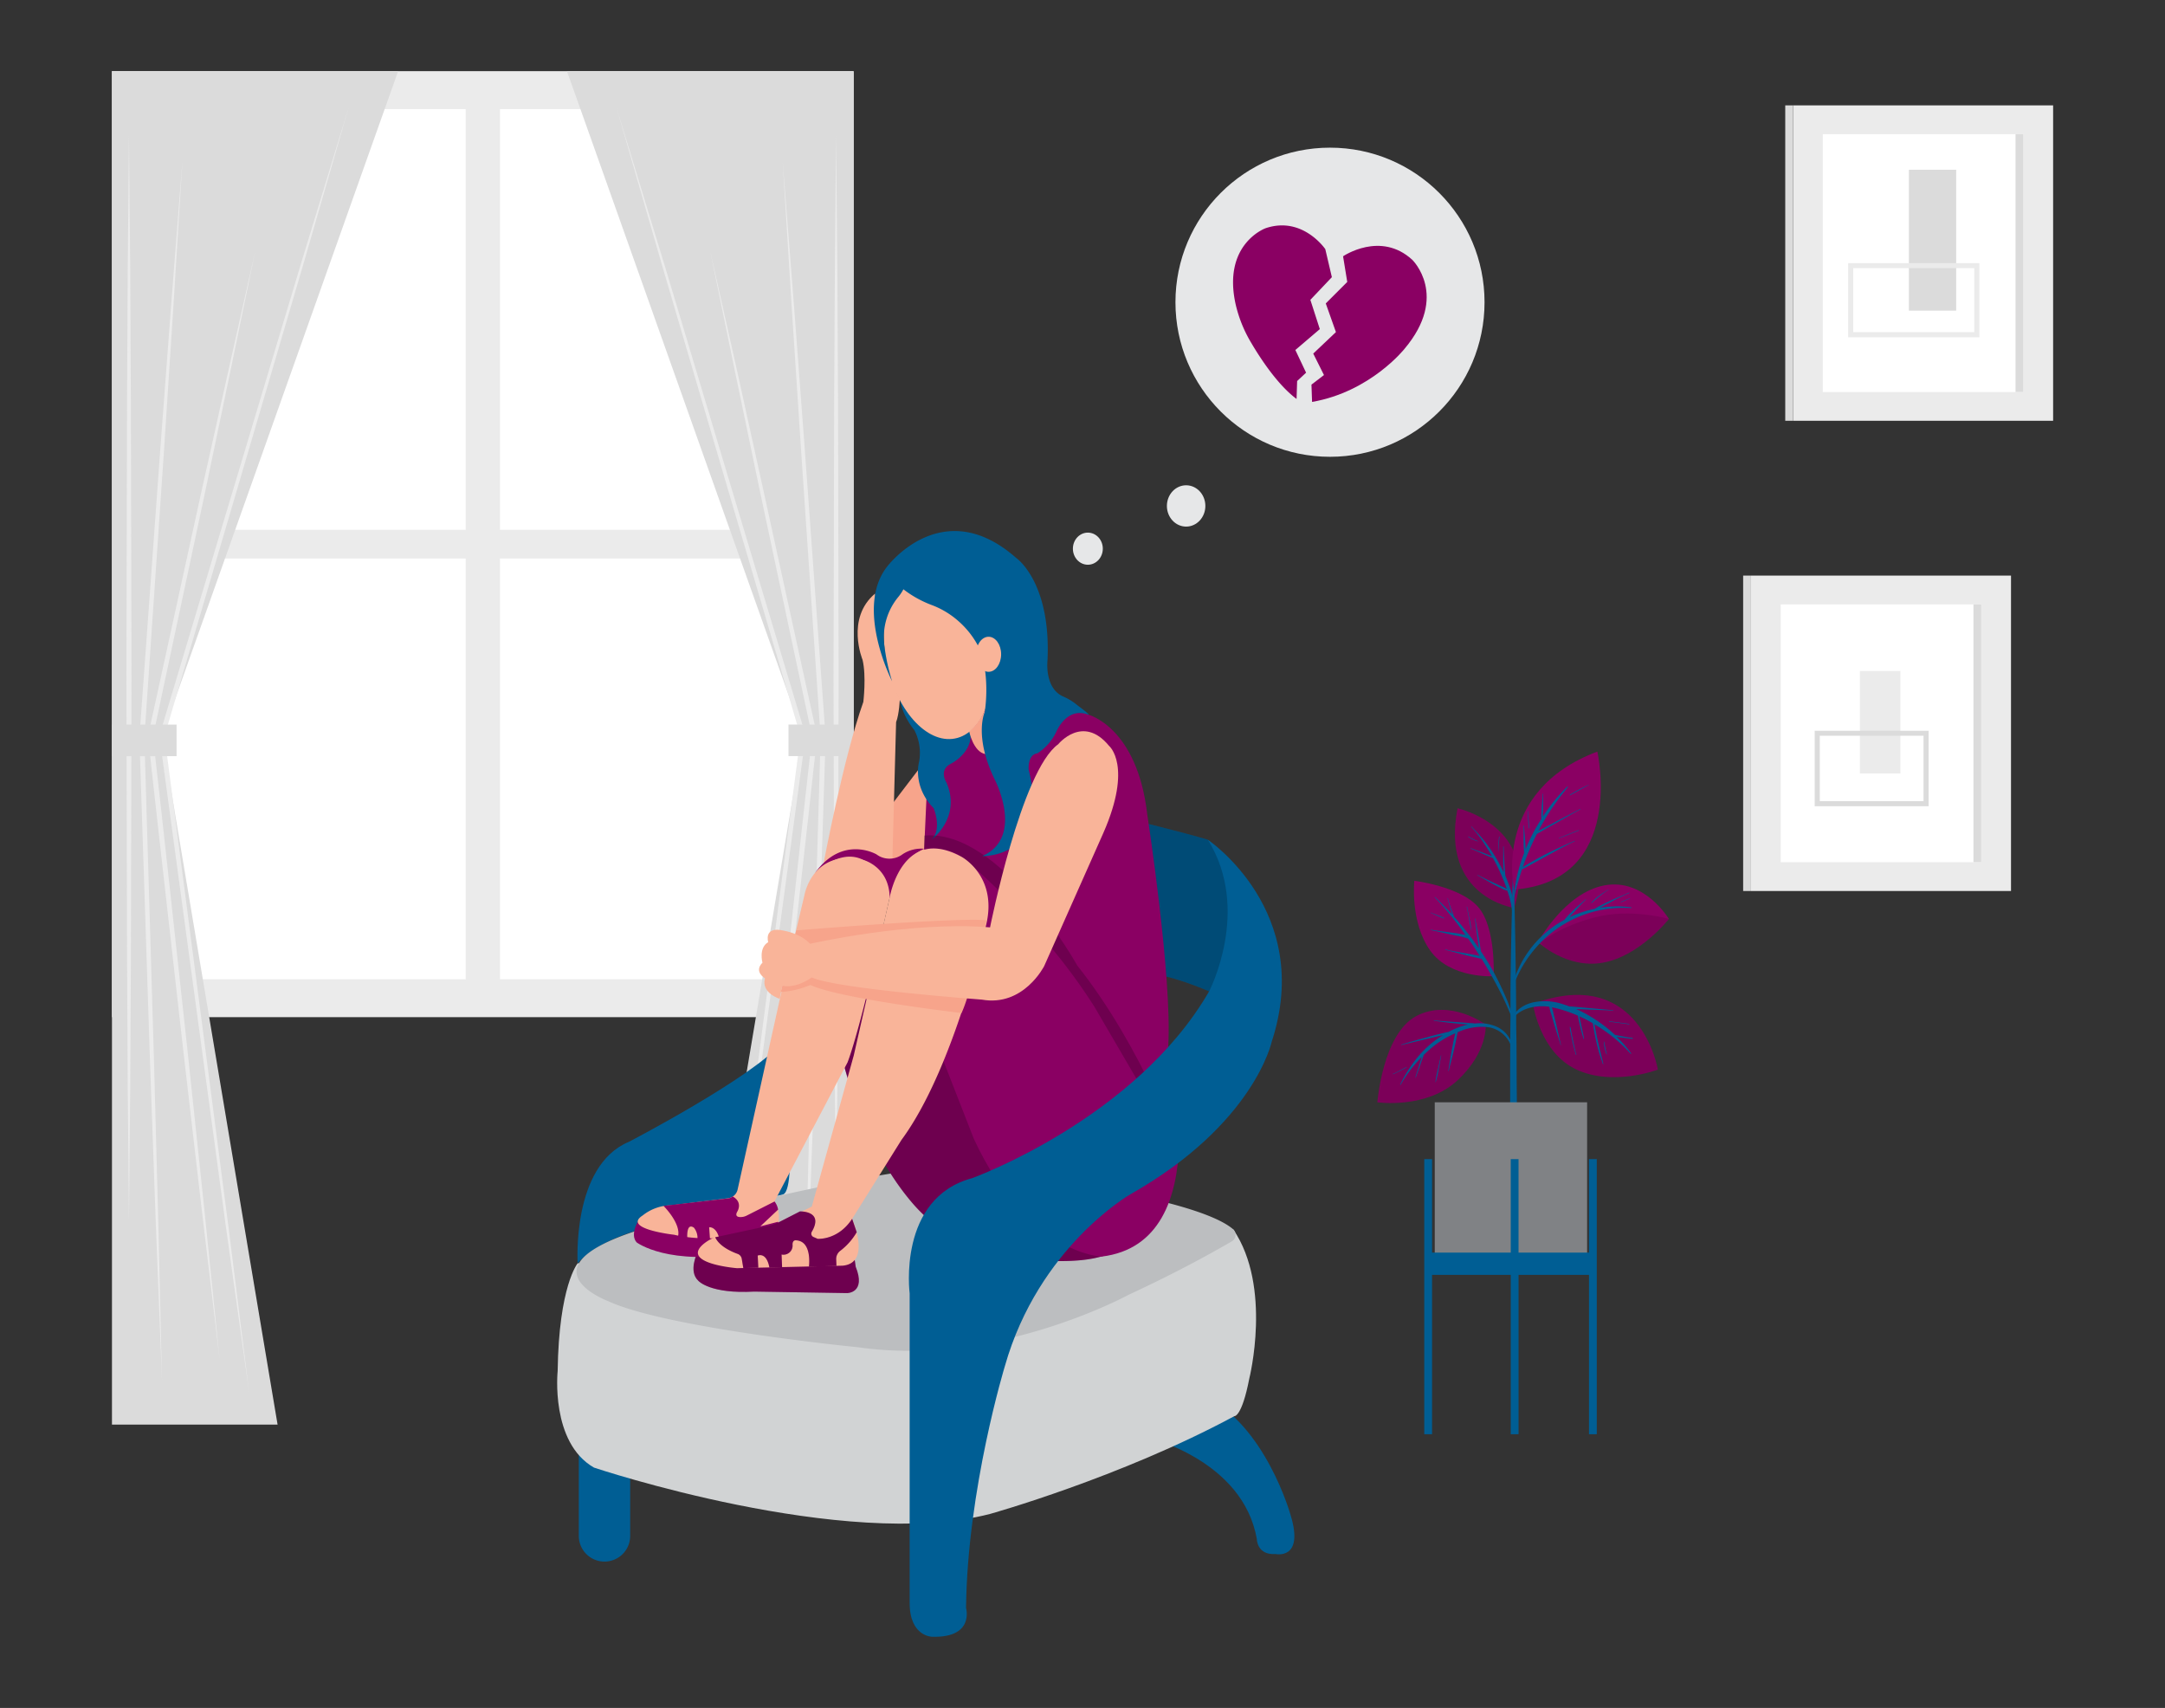  <!DOCTYPE svg PUBLIC "-//W3C//DTD SVG 1.1//EN" "http://www.w3.org/Graphics/SVG/1.1/DTD/svg11.dtd">
<svg id="be96779d-c3f7-46b7-8f0d-51e2e53ddae2" data-name="Layer 1" xmlns="http://www.w3.org/2000/svg" width="865.76" height="682.89" viewBox="0 0 865.76 682.89">
<rect x="0" y="0" width="865.76" height="682.89" fill="#333333" stroke="none"/>
<defs>
<style xmlns="http://www.w3.org/1999/xhtml">*, ::after, ::before { box-sizing: border-box; }
img, svg { vertical-align: middle; }
</style>
<style xmlns="http://www.w3.org/1999/xhtml">*, body, html { -webkit-font-smoothing: antialiased; }
img, svg { max-width: 100%; }
</style>
</defs>
<g id="b516aae8-db39-4672-9242-01c1b07bcad9" data-name="freepik--background-complete--inject-112">
<rect x="44.75" y="28.45" width="296.66" height="378.24" fill="#ebebeb"/>
<rect x="199.94" y="43.61" width="125.4" height="168.23" fill="#fff"/>
<rect x="60.83" y="43.61" width="125.4" height="168.23" fill="#fff"/>
<rect x="199.94" y="223.31" width="125.4" height="168.23" fill="#fff"/>
<rect x="60.83" y="223.31" width="125.4" height="168.23" fill="#fff"/>
<polygon points="64.78 294.24 111 569.59 44.77 569.59 44.77 28.45 159.21 28.45 64.78 294.24" fill="#dbdbdb"/>
<polygon points="121.2 106.01 102.72 168.84 65.73 294.53 65.77 294.1 82.89 425.42 91.43 491.08 99.65 556.79 90.43 491.23 81.54 425.61 63.76 294.37 63.74 294.16 63.8 293.94 101.42 168.48 120.26 105.73 139.39 43.08 121.2 106.01" fill="#ebebeb"/>
<polygon points="52.08 108.45 52.34 162.72 52.59 271.25 52.36 379.81 52.08 434.07 51.57 488.34 51.08 434.07 50.8 379.81 50.55 271.25 50.8 162.72 51.08 108.45 51.57 54.19 52.08 108.45" fill="#ebebeb"/>
<polygon points="69.37 122.04 65.61 179.73 57.73 295.06 57.73 294.96 61.56 423.47 63.27 487.75 64.78 552 62.25 487.77 59.95 423.53 55.74 295.02 55.74 294.98 55.74 294.92 64.1 179.61 68.44 121.98 72.95 64.36 69.37 122.04" fill="#ebebeb"/>
<path d="M80.42,481.5,73.2,419.24c-4.64-41.55-9.46-83.06-14-124.61v-.41l21.2-97L91.19,148.8l10.88-48.41L92,149,81.85,197.55l-20.7,97.08v-.26c4.74,41.5,9.14,83.07,13.72,124.6l6.61,62.35,6.37,62.36Z" fill="#ebebeb"/>
<rect x="44.77" y="289.71" width="25.84" height="12.62" fill="#dbdbdb"/>
<polygon points="321.15 294.24 274.92 569.59 341.15 569.59 341.15 28.45 226.72 28.45 321.15 294.24" fill="#dbdbdb"/>
<polygon points="265.67 105.73 284.49 168.48 322.13 293.94 322.19 294.16 322.15 294.37 304.39 425.61 295.47 491.23 286.26 556.79 294.48 491.08 303.04 425.42 320.15 294.1 320.18 294.53 283.2 168.84 264.73 106.01 246.54 43.08 265.67 105.73" fill="#ebebeb"/>
<polygon points="334.85 108.45 335.13 162.72 335.36 271.25 335.13 379.81 334.85 434.07 334.34 488.34 333.85 434.07 333.56 379.81 333.32 271.25 333.56 162.72 333.85 108.45 334.34 54.19 334.85 108.45" fill="#ebebeb"/>
<polygon points="317.49 121.98 321.82 179.61 330.17 294.92 330.17 294.98 330.17 295.02 325.98 423.53 323.68 487.77 321.15 552 322.64 487.75 324.35 423.47 328.17 294.96 328.17 295.06 320.32 179.73 316.55 122.04 312.97 64.36 317.49 121.98" fill="#ebebeb"/>
<path d="M304.47,481.28l6.59-62.35c4.6-41.53,9-83.1,13.73-124.6v.3l-20.65-97L294,149l-10-48.59,10.88,48.4,10.66,48.47,21.21,96.95v.31c-4.48,41.55-9.3,83.06-13.94,124.61l-7.22,62.26-7.47,62.24Z" fill="#ebebeb"/>
<rect x="315.31" y="289.69" width="25.84" height="12.62" fill="#dbdbdb"/>
<rect x="717.04" y="42.13" width="103.98" height="126.11" fill="#ebebeb"/>
<rect x="728.92" y="53.65" width="80.21" height="103.1" fill="#fff"/>
<rect x="805.99" y="53.65" width="3.13" height="103.1" fill="#dbdbdb"/>
<rect x="713.9" y="42.13" width="3.13" height="126.11" fill="#dbdbdb"/>
<rect x="763.35" y="67.87" width="18.9" height="56.34" fill="#dbdbdb"/>
<path d="M739.05,105.21h52.48v29.65H739.05Zm50.44,2h-48.4v25.58h48.4Z" fill="#ebebeb"/>
<rect x="700.2" y="230.14" width="103.98" height="126.11" fill="#ebebeb"/>
<rect x="712.09" y="241.65" width="80.21" height="103.08" fill="#fff"/>
<rect x="789.16" y="241.65" width="3.13" height="103.08" fill="#dbdbdb"/>
<rect x="697.07" y="230.14" width="3.13" height="126.11" fill="#dbdbdb"/>
<rect x="743.75" y="268.29" width="16.2" height="40.96" fill="#ebebeb"/>
<path d="M725.68,292.18h45.56v30.19H725.68Zm43.52,2H727.71v26.13H769.2Z" fill="#dbdbdb"/>
</g>
<path d="M231,505.11s-2.51-39.08,20.54-48.6c0,0,49.11-25.55,61.13-39.58,0,0,7,58.12.5,60.63l-51.61,12.52S240,494.59,231,505.11Z" fill="#005e94" data-secondary="true"/>
<path d="M459,574.76s38.08,9,43.59,40.59c0,0,0,6.51,7.52,6,0,0,11.52,2.51,6-15.53,0,0-10-36.08-34.57-47.6Z" fill="#005e94" data-secondary="true"/>
<path d="M231.48,573.76H252a0,0,0,0,1,0,0V614.1a10.27,10.27,0,0,1-10.27,10.27h0a10.27,10.27,0,0,1-10.27-10.27V573.76a0,0,0,0,1,0,0Z" fill="#005e94" data-secondary="true"/>
<path d="M231,505.11s-7.52,9-8,43.1c0,0-3,28.56,14.53,38.58,0,0,100.21,33.57,158.34,18.54,0,0,52.11-14.53,97.7-39.09,0,0,3,.5,6-15,0,0,9.26-36.66-6.39-59.67Z" fill="#d1d3d4"/>
<path d="M243,520.15s-34.57-13,11.53-28.06c0,0,87.68-23.55,124.26-25.56,0,0,96.76,9.72,114.37,25a3,3,0,0,1-.49,4.75c-6.07,3.55-21.3,12.16-41.22,21.35,0,0-53.12,29.06-108.23,21.05C343.22,538.69,266.55,531.17,243,520.15Z" fill="#bcbec0"/>
<path d="M335.5,417.74s7.21,37.79,29.73,63.71a64.1,64.1,0,0,0,40.06,21.38c14.33,1.89,34.54,2.95,42.82-4.32l-48.26-82.74L356.18,365Z" fill="#8a0063" data-primary="true"/>
<path d="M335.5,417.74s7.21,37.79,29.73,63.71a64.1,64.1,0,0,0,40.06,21.38c14.33,1.89,34.54,2.95,42.82-4.32l-48.26-82.74L356.18,365Z" opacity="0.2"/>
<path d="M356.77,321.48l13.09-17.14,5,18.08s-2.18,20.25-3.12,20.25-17.14,3.43-17.14,3.43Z" fill="#f7a48b"/>
<path d="M329.35,345.17s7.93-42.3,15.89-64.52c0,0,1.25-10.28-.31-16.83,0,0-6.86-16.51,5-26.49,0,0,4.23,32,9.91,42,0,0-.25,6.29-1.5,9.41l-1.56,58Z" fill="#f9b499"/>
<path d="M483.51,396.38s-17-7.51-25.55-7l-5.51-61.63s20.54,5,30.56,8C483,335.76,519.59,377.34,483.51,396.38Z" fill="#005e94" data-secondary="true"/>
<path d="M483.51,396.38s-17-7.51-25.55-7l-5.51-61.63s20.54,5,30.56,8C483,335.76,519.59,377.34,483.51,396.38Z" opacity="0.2"/>
<path d="M434.91,285.65s19.83,4.65,23.88,40.07c0,0,10,64.89,8.38,92.47,0,0,20.42,78.55-26.63,84.23,0,0-29.61-.81-51.1-47.05l-16.63-42.58-3.25-73.42,1.22-26.76,8.11-19.88,19.85-11.6S422.39,274.92,434.91,285.65Z" fill="#8a0063" data-primary="true"/>
<path d="M359.83,279.35s.54,6.08,5.81,12.57a19.84,19.84,0,0,1,1.89,12.71s-2.84,9.6,5.82,18.52c0,0,3.51,8.25-.81,12.57,0,0,12-8.78,5.94-22.84,0,0-3.24-4.87,1.63-7.44,0,0,11.76-5.68,6.89-16.76Z" fill="#005e94" data-secondary="true"/>
<path d="M384.57,342.62s30.82,24.74,53.13,60l34.07,58.4s-14.6-41.77-41-75c0,0-30.42-54.76-61.25-51.92v5.27S378.08,338.16,384.57,342.62Z" opacity="0.2"/>
<path d="M325.87,349.1s10-10.13,19.36-5.26a18.93,18.93,0,0,1,10.54,16.76s1.72-15.65,13.79-21.23a13.39,13.39,0,0,0-8.67,2.22,8.71,8.71,0,0,1-9.18.78,12.62,12.62,0,0,1-1.21-.76S337,333.64,325.87,349.1Z" fill="#8a0063" data-primary="true"/>
<path d="M278.91,500.8s-3.85,7.5.41,11.36c0,0,4.66,5.27,22.3,4.26l37.12.6s7.7,0,3.44-10.54l-.4-2.84-44.62-4.46Z" fill="#8a0063" data-primary="true"/>
<path d="M278.91,500.8s-3.85,7.5.41,11.36c0,0,4.66,5.27,22.3,4.26l37.12.6s7.7,0,3.44-10.54l-.4-2.84-44.62-4.46Z" opacity="0.2"/>
<ellipse cx="435.02" cy="219.38" rx="5.98" ry="6.42" fill="#e6e7e8"/>
<ellipse cx="474.32" cy="202.29" rx="7.69" ry="8.26" fill="#e6e7e8"/>
<circle cx="531.85" cy="120.84" r="61.8" fill="#e6e7e8"/>
<path d="M518.48,159.51l.23-7.16,3.58-3.34L518,139.94l9.78-8.35L524,119.89l8.6-9.07-2.63-11.21s-9.07-13.37-23.87-8.36c0,0-17.41,6.25-11.95,30.55a53,53,0,0,0,6.23,15.33C504.16,143.56,511.06,154,518.48,159.51Z" fill="#8a0063" data-primary="true"/>
<path d="M524.68,160.7l-.24-6.92,5-3.82-4.29-8.59,9.07-8.59-4.06-11.46,8.59-8.59-1.67-10.26s15-10.26,27.69,1.43c0,0,14.79,14.32-3.11,35.56C561.67,139.46,548.07,156.65,524.68,160.7Z" fill="#8a0063" data-primary="true"/>
<path d="M387.55,292.36s1.65,8.36,6.55,9.15c0,0-1.34-11.21,0-18C394.1,283.47,391.07,290.2,387.55,292.36Z" fill="#f7a48b"/>
<ellipse cx="375.15" cy="260.4" rx="21.06" ry="35.51" transform="translate(-42.61 75.94) rotate(-10.94)" fill="#f9b499"/>
<path d="M434.91,285.65c1.83.64-3.06-2.85-4.48-4a22.14,22.14,0,0,0-5.31-3.18c-7.51-3.37-6.24-14.32-6.24-14.32,1.5-31.56-12.53-41.08-12.53-41.08-29.56-26.06-51.61,3.5-51.61,3.5-13,16.54,2,45.82,2,45.82a79.6,79.6,0,0,1-3.13-14.65,25.27,25.27,0,0,1,5.56-19,17.07,17.07,0,0,0,2.09-3.13,43.48,43.48,0,0,0,11.19,6.25,34.16,34.16,0,0,1,10.85,6.51,35.08,35.08,0,0,1,9,12.3s3.51,9.52,1.5,24c0,0-4.51,9.52,4,27.05,0,0,12,23.05-5,30.57,0,0,27.56,1,18.54-34.57,0,0-.5-6,3.51-6.52a20.74,20.74,0,0,0,7.51-8.52S426.39,282.64,434.91,285.65Z" fill="#005e94" data-secondary="true"/>
<ellipse cx="395.33" cy="261.6" rx="5.01" ry="7.01" fill="#f9b499"/>
<path d="M363.76,640.9V517.14s-5-38.08,25.05-46.1c0,0,65.14-23.55,94.7-74.66,0,0,17-32.57-.5-60.62,0,0,42.59,28.56,25.56,80.67,0,0-7,33.07-56.62,61.13,0,0-36.58,21-50.11,68.64,0,0-15,49.11-15.53,96.71,0,0,3.5,12-13.53,11.52C372.78,654.43,363.76,654.43,363.76,640.9Z" fill="#005e94" data-secondary="true"/>
<path d="M255.39,487.92s-3.65,5.58-.81,8.82c0,0,12.77,9.74,43.6,4.06l12.37-2v-7.3l-1.83-3.65Z" fill="#8a0063" data-primary="true"/>
<path d="M294.05,477.5h0a4.45,4.45,0,0,0,.91-1.88l16.91-76.26,9.83-41.53s3.25-18.66,23.53-14c0,0,10.34,2.63,10.54,15,0,0-11.15,50.91-16.83,65.91l-29.2,55.57a12.44,12.44,0,0,1,.81,11.15s-23.32,6.49-41,2.23c0,0-20.89-2.33-12.57-7.7a18.51,18.51,0,0,1,11.15-4.06l22.95-2.82A4.51,4.51,0,0,0,294.05,477.5Z" fill="#f9b499"/>
<path d="M322,483.73l2.63-1.31L341.41,422l14.36-63.17s5-29.29,28.8-16.22c0,0,14.63,7.82,9.7,27.52,0,0-12.47,56.79-33.81,85.69l-19.7,31.51s7.91,17.72-3.85,18.73l-42.18,1s-23.15-1.84-13.15-9.88a16.83,16.83,0,0,1,7.26-3.31l16.89-3.41a26.71,26.71,0,0,0,6.15-2Z" fill="#f9b499"/>
<path d="M318.44,372s64.2-5.3,76.05-4.05c0,0-5.93,28.67-10,37.09,0,0-48.31-5.61-60.46-11.22a34.86,34.86,0,0,1-11.84,2.8Z" fill="#f7a48b"/>
<path d="M395.91,370.79s12.48-62.7,27.25-73.21c0,0,9.85-12.15,20.36.66,0,0,9.52,7.88-2.3,34.8l-23.64,53.18s-8.21,16.42-24.95,13.46c0,0-58.11-4.26-68-8.86,0,0-6.24,4.6-11.82,3.28l-1,5.26s-7.56-2.3-5.91-8.21c0,0-4.6-2.63-1-6.24,0,0-1.64-5.91,2.3-8.21,0,0-2-6.56,6.24-4.59,0,0,6.56,1,10.5,5.25C324,377.36,364.07,368.17,395.91,370.79Z" fill="#f9b499"/>
<path d="M265.32,482.14s7.2,7.1,5.78,12.37l3.76.81s-.61-6.69,2.63-4.46a6.5,6.5,0,0,1,1.42,4.46l5,0-.33-4.63s2.83-.4,4.05,4.46c0,0,18.86-1.82,22.92-3.65,0,0,.4,0,.61-3l-7.1,1.83,7.1-6.7a7.64,7.64,0,0,0-1.42-3.24L298.66,486a5.4,5.4,0,0,1-2.66.62c-1.05,0-2.05-.43-1.27-2,0,0,2.64-3.86-1.83-6.29,0,0-.34.64-1.79.83Z" fill="#8a0063" data-primary="true"/>
<path d="M319.88,484.37s9.72-.36,4.74,8.15a1.46,1.46,0,0,0,.67,2.07l1.68.73s8.1.67,13.79-8l1.83,5.35a25.47,25.47,0,0,1-6.52,7.4,4.09,4.09,0,0,0-1.69,3.48l.11,2.62-11,.29s1.42-10.34-5.28-10.55c0,0-1.35-.17-1.28,1.81a3.63,3.63,0,0,1-4.39,3.87l.21,5.07-5.08.2S306.9,500.8,303,502l.24,4.88-6,.14-.62-3.72a2.53,2.53,0,0,0-1.62-1.95c-2.41-.87-7.32-3-9-6.65l19.72-4.23a23,23,0,0,0,6.15-2Z" fill="#8a0063" data-primary="true"/>
<path d="M319.88,484.37s9.72-.36,4.74,8.15a1.46,1.46,0,0,0,.67,2.07l1.68.73s8.1.67,13.79-8l1.83,5.35a25.47,25.47,0,0,1-6.52,7.4,4.09,4.09,0,0,0-1.69,3.48l.11,2.62-11,.29s1.42-10.34-5.28-10.55c0,0-1.35-.17-1.28,1.81a3.63,3.63,0,0,1-4.39,3.87l.21,5.07-5.08.2S306.9,500.8,303,502l.24,4.88-6,.14-.62-3.72a2.53,2.53,0,0,0-1.62-1.95c-2.41-.87-7.32-3-9-6.65l19.72-4.23a23,23,0,0,0,6.15-2Z" opacity="0.2"/>
<g id="bc1271e0-d860-4f7c-897f-c3933424f159" data-name="freepik--Plant--inject-112">
<path d="M605.5,363s-29.55-4.14-22.64-39.81C582.86,323.14,615.87,330.56,605.5,363Z" fill="#8a0063" data-primary="true"/>
<path d="M605.5,363s-29.55-4.14-22.64-39.81C582.86,323.14,615.87,330.56,605.5,363Z" opacity="0.1" style="isolation:isolate"/>
<path d="M604,355.51c-.58-1.8-1.27-3.57-2-5.31l-.08-.67-.12-1.48c-.08-1.06-.14-2.12-.21-3.19-.12-2.13-.26-4.26-.29-6.4a.09.09,0,0,0-.12,0,.1.1,0,0,0-.06,0v6.4c0,1.08.1,2.14.17,3.2v.71a64.14,64.14,0,0,0-5.92-10.13q-1.51-2.14-3.24-4.14c-1.18-1.38-2.42-2.63-3.62-4-.07-.09-.19,0-.12.13a51.89,51.89,0,0,1,5.7,7.57c.89,1.38,1.75,2.76,2.55,4.14l-.28-.11c-.34-.14-.69-.29-1.05-.41l-2.41-.93c-1.59-.58-3.17-1.16-4.75-1.76-.09,0-.16.13-.06.16,1.57.64,3.11,1.3,4.67,2l2.29,1,1.16.47a3.25,3.25,0,0,0,.77.28q.91,1.61,1.74,3.24a77.47,77.47,0,0,1,3.6,8.51c.08.21.15.42.22.61a16.42,16.42,0,0,0-2.43-1.16l-3-1.38c-2.07-1-4.14-1.92-6.13-3-.1-.07-.18.09-.08.15,2,1.1,4,2.29,6,3.39,1,.55,2.05,1.09,3.08,1.59a9.89,9.89,0,0,0,2.76,1.12,35,35,0,0,1,1.94,8.38c.34,4,.29,8.1.39,12.14,0,.07.1,0,.1,0,.3-3.67.47-7.38.48-11A32.06,32.06,0,0,0,604,355.51Z" fill="#005e94" data-secondary="true"/>
<path d="M599.46,334.53a33.92,33.92,0,0,0-.29,6.29m.08,0c.12-2.1.14-4.14.39-6.25,0-.11-.17-.16-.18,0Z" fill="#005e94" data-secondary="true"/>
<path d="M591,336.31a23,23,0,0,1-3.79-1.86c-.1,0-.18.09-.09.15a14.12,14.12,0,0,0,3.84,1.83S591.08,336.34,591,336.31Z" fill="#005e94" data-secondary="true"/>
<path d="M606.44,419.58c0-3.27-.09-6.53-.13-9.8,0-10.84-.15-21.68-.34-32.52q-.24-12.92-.6-25.83c-.35-12.91,0-.08-.08-.11v-7.05s0-.1-.15-.08-.14,0-.14.08v7.06a.14.14,0,0,0-.07.11c-.42,15.32-.82,30.64-.91,46v9.34q-.16,15-.12,30v4.77c0,9.15.1,18.28.1,27.43,0,.48.55.73,1.13.75s1.38-.23,1.38-.8c0-10.08.06-20.16.06-30.24C606.46,432.29,606.49,425.94,606.44,419.58Z" fill="#005e94" data-secondary="true"/>
<path d="M594.1,409.66s-14.21-10.53-27.7-3.42-15.6,34.49-15.6,34.49,19.8,2.84,32.28-9C595.1,420.35,594.1,409.66,594.1,409.66Z" fill="#8a0063" data-primary="true"/>
<path d="M594.1,409.66s-14.21-10.53-27.7-3.42-15.6,34.49-15.6,34.49,19.8,2.84,32.28-9C595.1,420.35,594.1,409.66,594.1,409.66Z" opacity="0.1" style="isolation:isolate"/>
<path d="M598,410.31a17.08,17.08,0,0,0-8.28-1.08,12.5,12.5,0,0,0-1.74-.16l-2-.15c-1.38-.11-2.76-.2-4.14-.29-2.76-.21-5.61-.39-8.41-.67a.09.09,0,0,0,0,.18c2.76.35,5.51.75,8.27,1,1.38.16,2.86.29,4.29.4a3.74,3.74,0,0,1,1,.1c-.43.1-.86.19-1.27.32a32.59,32.59,0,0,0-6.43,2.61c-1.13.2-2.23.52-3.34.77q-2.62.61-5.25,1.38c-3.45.89-6.9,1.92-10.29,2.91-.12,0,0,.21,0,.18,3.42-.84,6.89-1.62,10.29-2.43,1.67-.4,3.34-.79,5-1.2l1.31-.3a41.56,41.56,0,0,0-10.1,8.78,54.89,54.89,0,0,0-7,11c0,.11.08.21.15.11a53.39,53.39,0,0,1,8.5-11.16c-.07.19-.12.39-.19.57l-.79,2.51c-.52,1.68-1.06,3.35-1.56,5,0,.11.14.15.18,0,.59-1.63,1.16-3.25,1.74-4.88.28-.8.55-1.6.84-2.4.14-.42.29-.83.43-1.26l.14-.37a49,49,0,0,1,5-4.3,38.71,38.71,0,0,1,7.55-4.32,4.48,4.48,0,0,1-.14.73c-.15.63-.29,1.28-.43,1.93-.27,1.38-.54,2.76-.8,4.06-.54,2.76-.87,5.51-1.38,8.27a.1.1,0,0,0,.13.06.1.1,0,0,0,.05-.06c.64-2.76,1.45-5.51,2.07-8.27.31-1.38.62-2.76.91-4.14.14-.65.26-1.3.4-1.95.07-.37.15-.73.2-1.09l.77-.31a22.38,22.38,0,0,1,11.82-1.63,11.6,11.6,0,0,1,8.55,6.89c.14.31.62.12.56-.19A11,11,0,0,0,598,410.31Z" fill="#005e94" data-secondary="true"/>
<path d="M576.21,422c-.4,1.81-.8,3.6-1.19,5.41a39,39,0,0,0-1,5.26c0,.06.08.06.11,0a40.2,40.2,0,0,0,1.2-5.3q.54-2.67,1-5.34C576.42,422,576.24,421.91,576.21,422Z" fill="#005e94" data-secondary="true"/>
<path d="M562.47,426.6c-1.81.91-3.56,2-5.45,2.76a.08.08,0,1,0,.07.15,55.19,55.19,0,0,0,5.42-2.76S562.51,426.57,562.47,426.6Z" fill="#005e94" data-secondary="true"/>
<path d="M597.29,390.32s-17.37,1.12-25.44-10.35-6.28-27.81-6.28-27.81,18.26,2.22,25.5,10.44S597.29,390.32,597.29,390.32Z" fill="#8a0063" data-primary="true"/>
<path d="M605.44,407.47c-.59-1.87-1.38-3.7-2-5.52s-1.38-3.48-2.16-5.2a111.78,111.78,0,0,0-5.2-10.24c-1.23-2.11-2.54-4.14-3.9-6.18a7.54,7.54,0,0,0-.13-.92l-.25-1.62c-.17-1.09-.36-2.19-.54-3.28-.4-2.4-.9-4.79-1.28-7.19,0-.11-.2-.11-.18,0,.34,2.38.59,4.76.92,7.13.17,1.16.32,2.34.49,3.5l.2,1.26a125,125,0,0,0-8.59-11.14c-.42-.49-.84-.95-1.27-1.38,0-.14-.11-.26-.17-.4l-.37-1c-.26-.69-.51-1.37-.76-2.06-.48-1.38-.92-2.76-1.28-4.14a.1.1,0,0,0-.13-.06.1.1,0,0,0,0,.06c.34,1.38.72,2.85,1.14,4.26.2.68.42,1.38.67,2l.12.33c-2.22-2.41-4.54-4.74-6.9-7a.08.08,0,0,0-.12.12A124.35,124.35,0,0,1,586,373.85a9.21,9.21,0,0,0-1.28-.32c-1.38-.26-2.67-.45-4-.62-2.84-.36-5.65-.72-8.47-1.17-.12,0-.16.15,0,.18,2.76.53,5.37,1.13,8.05,1.75,1.25.29,2.52.54,3.79.78a27.15,27.15,0,0,1,3.05.87l.84,1.2q1.94,2.76,3.7,5.66l-1.77-.34c-1.38-.27-2.69-.5-4-.72-2.65-.44-5.3-.9-7.92-1.51-.11,0-.15.16,0,.18,2.66.62,5.28,1.38,7.93,2.06,1.27.33,2.55.65,3.84.92l1.93.43a4,4,0,0,0,.77.13q3.81,6.18,7.13,12.62c1,1.89,1.91,3.81,2.76,5.72s1.73,4,2.58,6C605,408.06,605.6,407.94,605.44,407.47Z" fill="#005e94" data-secondary="true"/>
<path d="M587.68,367.54c-.34-1.65-.69-3.31-1-5,0-.11-.21,0-.18,0,.33,1.62.65,3.25.94,4.89a44.51,44.51,0,0,0,1,4.86h0A35.22,35.22,0,0,0,587.68,367.54Z" fill="#005e94" data-secondary="true"/>
<path d="M577.54,367.06c-.8-.4-1.66-.73-2.5-1.06l-1.31-.51-.68-.26a4,4,0,0,1-.73-.34c-.14-.09-.22.14-.08.16a4,4,0,0,1,.74.3l.65.3,1.27.57a22.84,22.84,0,0,0,2.57,1,.1.1,0,0,0,.09-.1A.14.14,0,0,0,577.54,367.06Z" fill="#005e94" data-secondary="true"/>
<path d="M615.07,376.66S625.58,357,641.59,354s25.78,13.43,25.78,13.43S655.7,382.29,641,384.9,615.07,376.66,615.07,376.66Z" fill="#8a0063" data-primary="true"/>
<path d="M652.31,362.78a43.69,43.69,0,0,0-12.56.16l.72-.39c1.19-.59,2.37-1.21,3.55-1.82a82.73,82.73,0,0,1,7.51-3.67.09.09,0,0,0,.05-.13.09.09,0,0,0-.12-.05h0c-2.5,1.18-5.09,2.14-7.6,3.3-1.26.58-2.49,1.17-3.71,1.82a23.28,23.28,0,0,0-2.45,1.38,44.49,44.49,0,0,0-10.15,3.37l2-2.17c1.5-1.64,3-3.35,4.6-4.84.09-.07,0-.19-.13-.13-1.67,1.52-3.44,2.93-5.07,4.52-.78.77-1.54,1.55-2.27,2.37-.36.41-.73.84-1.08,1.27a42.2,42.2,0,0,0-21.45,29,.09.09,0,0,0,.12.05.1.1,0,0,0,.06-.05,48.22,48.22,0,0,1,11.75-19.89,46.3,46.3,0,0,1,21.43-12.42,46.9,46.9,0,0,1,14.79-1.38.17.17,0,0,0,.08-.22Z" fill="#005e94" data-secondary="true"/>
<path d="M667.37,367.41S655.7,382.3,641,384.9c-11.2,2-20.4-3.85-24.14-6.73l-.81-1.38s7.57-6.39,21.89-10.06S667.37,367.41,667.37,367.41Z" opacity="0.1" style="isolation:isolate"/>
<path d="M643,355.79a38.15,38.15,0,0,0-3.55,2.34,23.17,23.17,0,0,0-3.09,2.76c-.08.1,0,.21.14.14,1.06-.92,2.14-1.85,3.23-2.76a32.38,32.38,0,0,1,3.37-2.43.08.08,0,0,0,.08-.1.1.1,0,0,0-.1-.09.09.09,0,0,0-.09.11A0,0,0,0,0,643,355.79Z" fill="#005e94" data-secondary="true"/>
<path d="M651.8,359.11c-.6.24-1.2.46-1.8.71l-1.78.73c-.12,0-.07.26,0,.21L650,360l1.76-.76C652,359.24,651.89,359.06,651.8,359.11Z" fill="#005e94" data-secondary="true"/>
<path d="M613,401.37s2.76,19.49,17.46,26.29,32.5,0,32.5,0S655.92,385.52,613,401.37Z" fill="#8a0063" data-primary="true"/>
<path d="M613,401.37s2.76,19.49,17.46,26.29,32.5,0,32.5,0S655.92,385.52,613,401.37Z" opacity="0.1" style="isolation:isolate"/>
<path d="M652.82,415c-1.38-.15-2.69-.39-4-.64-.66-.11-1.38-.23-2-.37l-1-.19-1.19-1.1a59.07,59.07,0,0,0-9-6.5,49.31,49.31,0,0,0-5.36-2.76h.27l4.83.21c3.21.15,6.43.22,9.66.42.11,0,.11-.16,0-.18-3.22-.22-6.43-.56-9.66-.84l-4.69-.42-2.41-.21h-.63c-.82-.31-1.66-.61-2.52-.87a22.73,22.73,0,0,0-12.42-.68c-3.68.94-7.36,3.36-8.27,7.25,0,.12.18.22.23.08,1.38-3.24,5-4.87,8.28-5.52a20,20,0,0,1,6.63-.14,16.36,16.36,0,0,0,.75,2.95c.4,1.38.8,2.76,1.21,4.14.83,2.76,1.75,5.44,2.56,8.18a.09.09,0,0,0,.12.06s0,0,0-.06c-.67-2.76-1.25-5.51-1.91-8.27-.32-1.38-.67-2.76-1-4a20,20,0,0,0-.73-2.76,31.29,31.29,0,0,1,3.8.9,54.2,54.2,0,0,1,6.63,2.42c.22,1.38.53,2.76.86,4.14.4,1.71.84,3.42,1.38,5.11a.08.08,0,1,0,.16,0V415h0c-.32-1.6-.67-3.19-1-4.77-.28-1.29-.53-2.58-.81-3.85a46.53,46.53,0,0,1,5.34,2.76,11.72,11.72,0,0,0,.2,1.16c.09.66.22,1.37.34,2,.28,1.5.58,3,.94,4.48a69.7,69.7,0,0,0,2.51,8.47v.11l.08.1a.09.09,0,0,0,.16-.09c-.68-2.88-1.45-5.75-2.09-8.65-.32-1.38-.63-2.89-.92-4.34-.15-.73-.28-1.45-.42-2.18a3.84,3.84,0,0,0-.11-.65,60.75,60.75,0,0,1,14.45,11.77c.09.12.3,0,.2-.17a50.63,50.63,0,0,0-3.49-4.26c-.73-.79-1.5-1.56-2.27-2.3h.23c.69.12,1.38.22,2.07.31,1.38.18,2.76.31,4.07.47C652.91,415.19,653,415,652.82,415Z" fill="#005e94" data-secondary="true"/>
<path d="M642.55,421.61h0l-.08-.51c0-.22-.15-.42-.18-.64h0c-.3-1.29-.55-2.6-.79-3.92a.08.08,0,0,0-.08-.08.09.09,0,0,0-.08.08,16,16,0,0,0,1.12,5.1h.09Z" fill="#005e94" data-secondary="true"/>
<path d="M630.29,421.29a.08.08,0,0,0-.08-.08c-.42-1.73-.8-3.45-1.16-5.19-.2-.91-.39-1.82-.55-2.76-.1-.48-.2-1-.28-1.47a4,4,0,0,0-.32-1.27.1.1,0,0,0-.13,0l0,0a8.65,8.65,0,0,0,.37,2.62c.18.95.36,1.89.57,2.84.42,1.92.91,3.83,1.44,5.72a.12.12,0,0,0,.15.07.11.11,0,0,0,.06-.07Z" fill="#005e94" data-secondary="true"/>
<path d="M651.52,409.38c-2.68-.35-5.35-.74-8-1.07-.12,0-.16.16,0,.18,2.68.38,5.35.72,8,1.07C651.59,409.58,651.63,409.4,651.52,409.38Z" fill="#005e94" data-secondary="true"/>
<path d="M605.47,355.69s-9-39.33,33.29-55.18C638.76,300.46,650.47,352.22,605.47,355.69Z" fill="#8a0063" data-primary="true"/>
<path d="M614.59,333.44l.46-.27c.8-.45,1.6-.89,2.38-1.38l4.91-2.76c3.22-1.81,6.4-3.69,9.66-5.45.11,0,0-.21-.08-.15-3.26,1.76-6.57,3.42-9.84,5.15l-4.84,2.56-2,1.05c1.38-2.68,2.93-5.3,4.57-7.83a117.51,117.51,0,0,1,7.16-9.65.16.16,0,0,0-.07-.21.16.16,0,0,0-.15,0,66.55,66.55,0,0,0-9.77,12v-.42c0-1,.07-1.95.1-2.93,0-1.92-.07-3.84,0-5.76a.1.1,0,0,0-.13-.05l-.05.05c-.09,1.89-.31,3.78-.42,5.66,0,.95-.09,1.89-.12,2.76v1.65c-.87,1.38-1.71,2.76-2.5,4.14a77.61,77.61,0,0,0-3.78,7.92c0-1-.09-2-.15-2.92-.12-2.17-.39-4.31-.48-6.46a.1.1,0,0,0-.13-.05.12.12,0,0,0-.05.05v6.47a24.94,24.94,0,0,0,.14,3.23,7.14,7.14,0,0,0,.07,1.2,70.05,70.05,0,0,0-3.19,10.8,112.91,112.91,0,0,0-1.57,11.88h0a64,64,0,0,1,2.23-10.6c.53-1.85,1.08-3.69,1.67-5.51,1.77-.83,3.45-1.87,5.15-2.76l5.29-2.9c3.54-1.95,7-3.91,10.68-5.62.11,0,0-.2-.08-.15-3.68,1.67-7.41,3.26-11,5.08-1.79.9-3.57,1.86-5.32,2.85-1.47.83-3,1.66-4.38,2.61.42-1.23.85-2.44,1.31-3.65A105.21,105.21,0,0,1,614.59,333.44Z" fill="#005e94" data-secondary="true"/>
<path d="M611,324.4a.09.09,0,0,0,0-.12.1.1,0,0,0-.13.05.08.08,0,0,0,0,.07c.15,2.24.24,4.49.47,6.72,0,.13.21.13.19,0C611.43,328.87,611.2,326.64,611,324.4Z" fill="#005e94" data-secondary="true"/>
<path d="M631.3,331.91c-2.65,1.06-5.33,2.07-7.95,3.17-.08,0,0,.15,0,.13,2.68-1,5.31-2.09,8-3.13C631.45,332.06,631.39,331.87,631.3,331.91Z" fill="#005e94" data-secondary="true"/>
<path d="M635.31,313.77a68.7,68.7,0,0,0-7.52,4,.11.11,0,0,0,0,.16.12.12,0,0,0,.16,0h0c2.44-1.38,4.94-2.76,7.47-4.14C635.5,313.88,635.41,313.73,635.31,313.77Z" fill="#005e94" data-secondary="true"/>
<rect x="573.74" y="440.73" width="60.93" height="64.23" fill="#808285"/>
<rect x="569.55" y="463.45" width="3.12" height="110" fill="#005e94" data-secondary="true"/>
<rect x="635.42" y="463.45" width="3.12" height="110" fill="#005e94" data-secondary="true"/>
<rect x="604.13" y="463.45" width="3.12" height="110" fill="#005e94" data-secondary="true"/>
<rect x="571.11" y="500.83" width="65.87" height="8.9" fill="#005e94" data-secondary="true"/>
</g>
</svg>